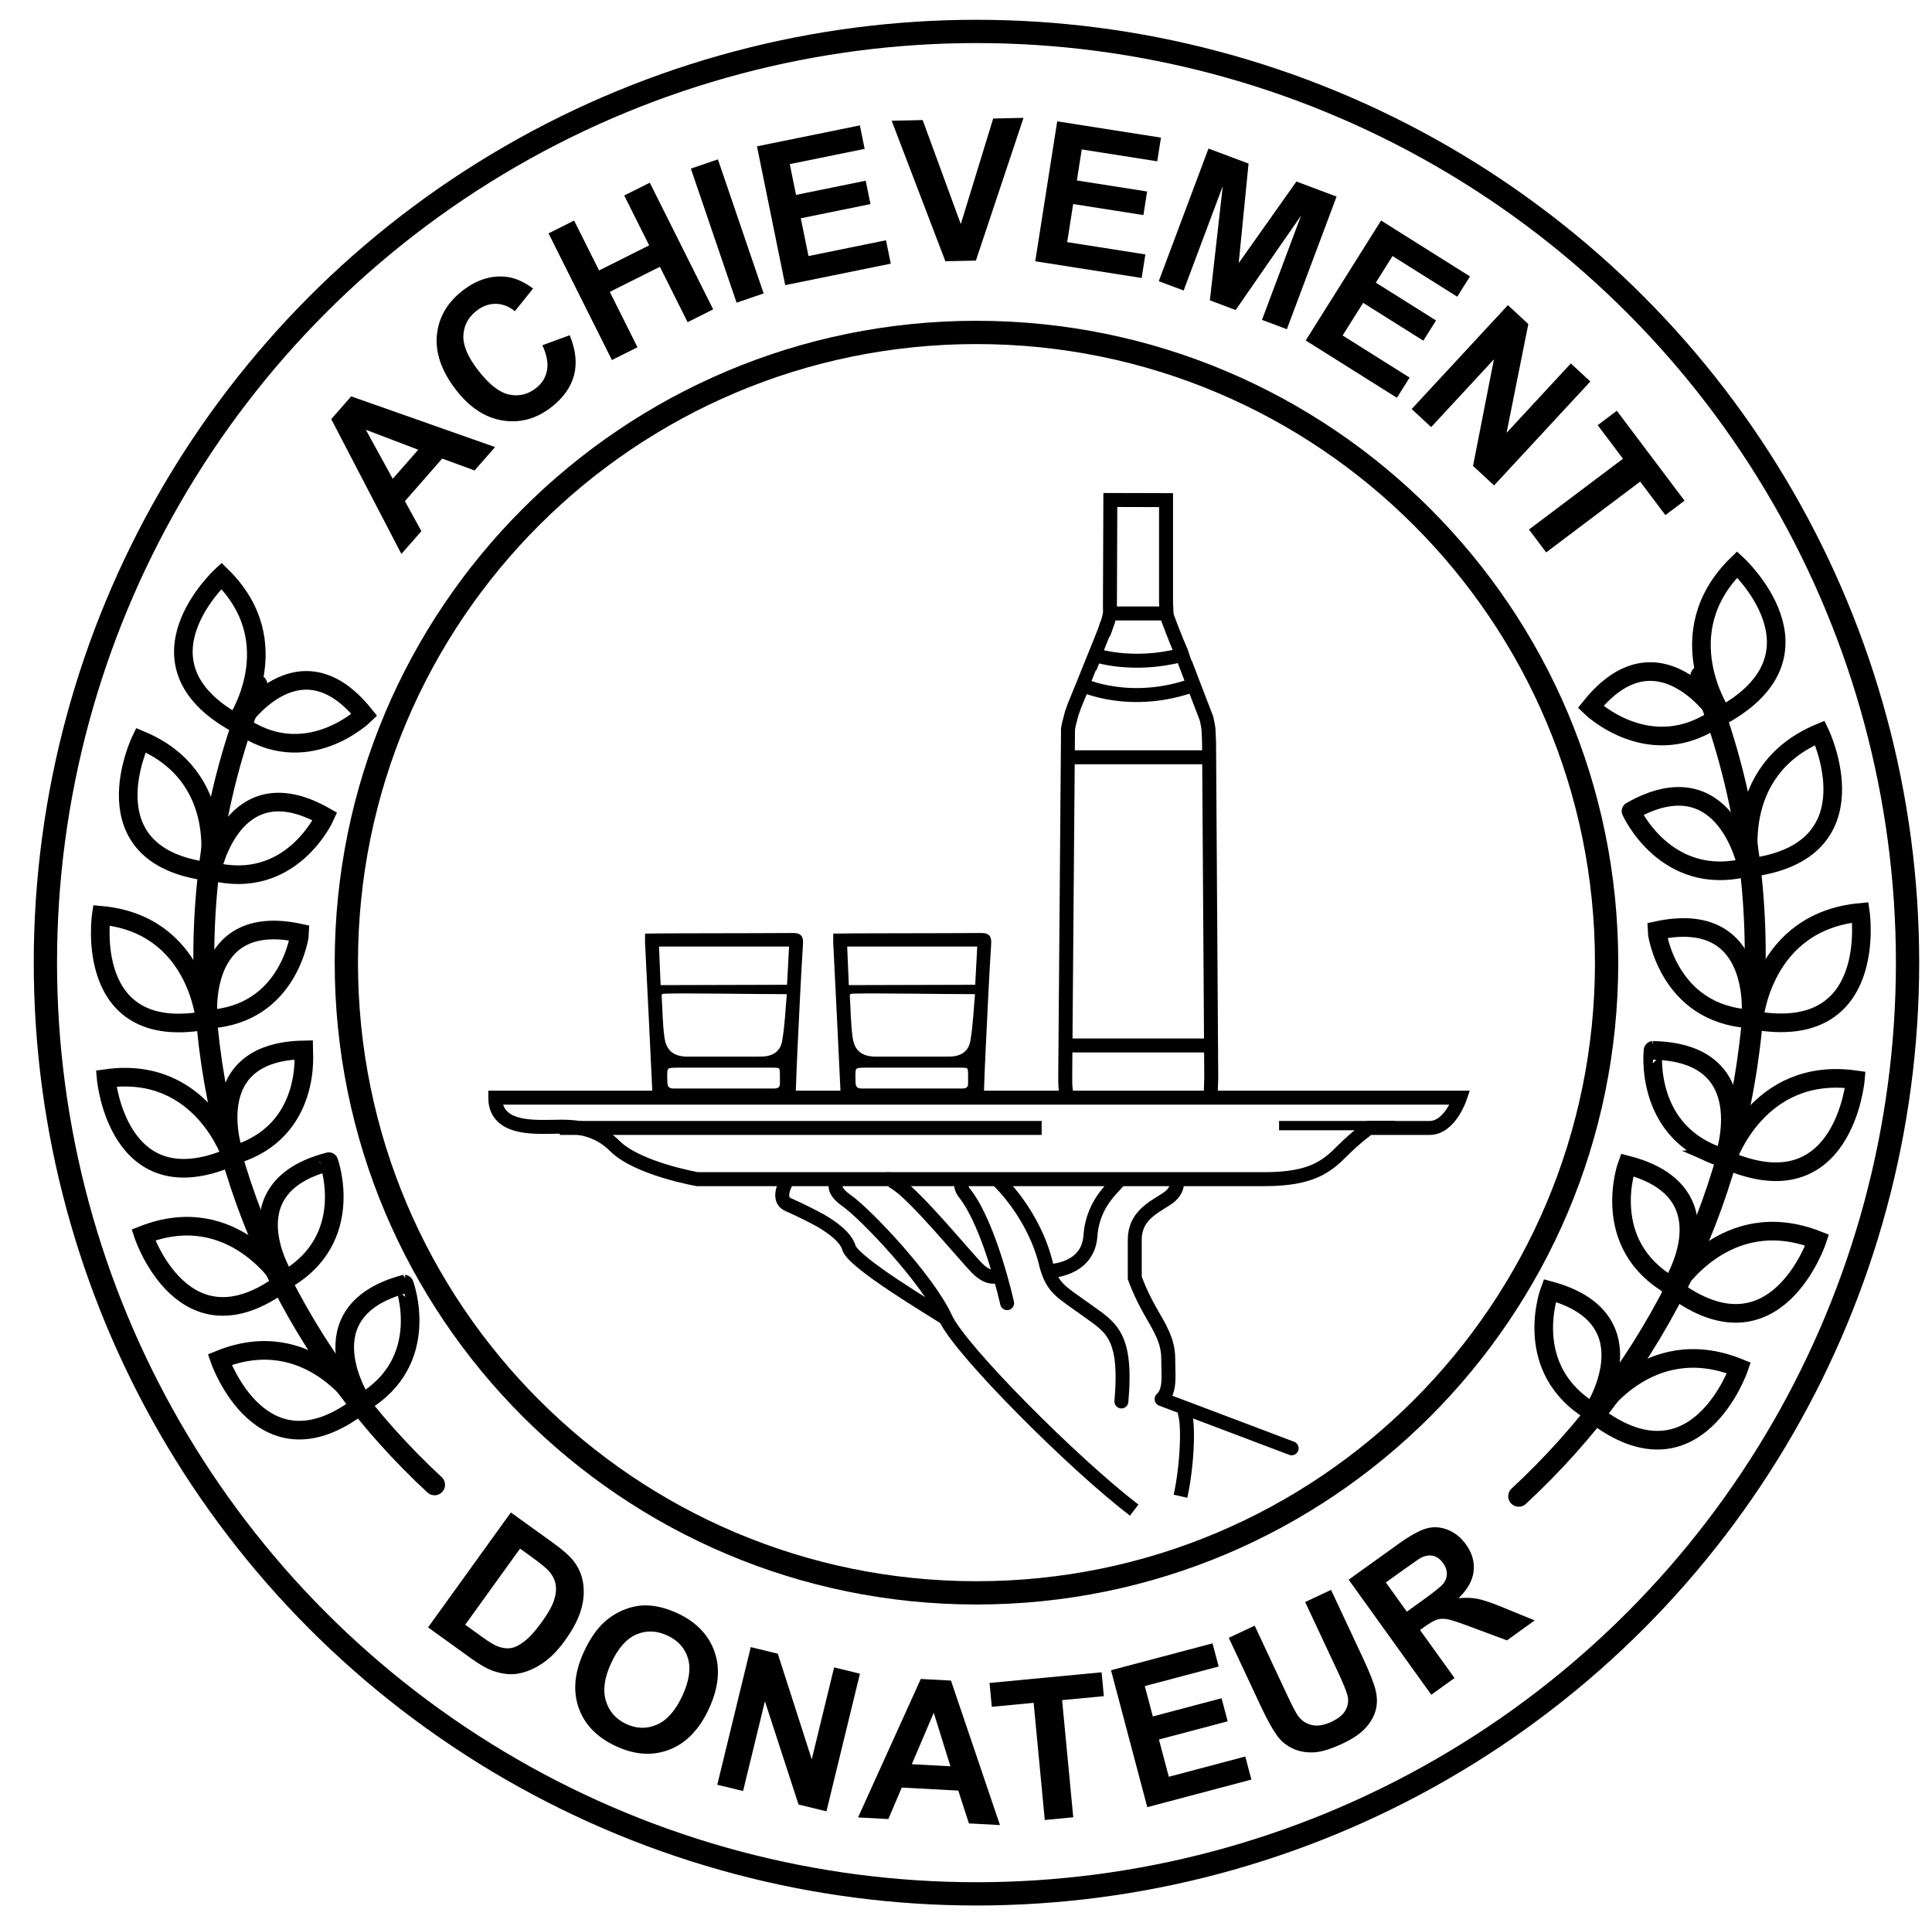 <?xml version="1.0" encoding="utf-8"?>
<!-- Generator: Adobe Illustrator 16.0.0, SVG Export Plug-In . SVG Version: 6.00 Build 0)  -->
<!DOCTYPE svg PUBLIC "-//W3C//DTD SVG 1.1//EN" "http://www.w3.org/Graphics/SVG/1.1/DTD/svg11.dtd">
<svg version="1.1" id="Layer_1" xmlns="http://www.w3.org/2000/svg" xmlns:xlink="http://www.w3.org/1999/xlink" x="0px" y="0px"
	 width="830px" height="826px" viewBox="0 0 830 826" enable-background="new 0 0 830 826" xml:space="preserve">
<g>
	<path d="M219.467,649.668l18.218,13.125c4.108,2.96,7.013,5.531,8.716,7.712c2.281,2.94,3.669,6.242,4.167,9.908
		c0.496,3.665,0.147,7.464-1.048,11.395s-3.458,8.208-6.79,12.832c-2.928,4.063-5.956,7.202-9.085,9.415
		c-3.823,2.702-7.68,4.34-11.571,4.912c-2.942,0.438-6.223,0.069-9.843-1.106c-2.702-0.89-5.893-2.66-9.575-5.313l-18.756-13.514
		L219.467,649.668z M223.417,665.2l-23.558,32.698l7.442,5.361c2.784,2.006,4.906,3.296,6.368,3.871
		c1.907,0.761,3.742,1.043,5.504,0.846c1.761-0.197,3.776-1.158,6.043-2.885c2.266-1.726,4.774-4.497,7.524-8.313
		c2.75-3.816,4.523-6.989,5.322-9.518c0.798-2.527,1.004-4.801,0.617-6.819c-0.388-2.019-1.367-3.9-2.939-5.647
		c-1.166-1.317-3.78-3.439-7.843-6.367L223.417,665.2z"/>
	<path d="M250.866,709.485c2.596-5.628,5.617-9.963,9.063-13.006c2.554-2.234,5.434-3.968,8.639-5.201
		c3.205-1.233,6.35-1.794,9.437-1.681c4.114,0.132,8.419,1.233,12.917,3.309c8.141,3.756,13.489,9.285,16.046,16.59
		c2.557,7.305,1.76,15.454-2.389,24.448c-4.115,8.92-9.76,14.779-16.932,17.58c-7.173,2.8-14.817,2.328-22.932-1.416
		c-8.216-3.79-13.592-9.31-16.128-16.559C246.049,726.3,246.809,718.279,250.866,709.485z M262.535,714.411
		c-2.886,6.256-3.63,11.665-2.229,16.226c1.399,4.562,4.323,7.868,8.771,9.92c4.447,2.052,8.835,2.134,13.165,0.246
		c4.329-1.889,7.972-6.035,10.928-12.442c2.921-6.331,3.711-11.694,2.373-16.091c-1.339-4.396-4.308-7.655-8.905-9.776
		s-9.031-2.254-13.299-0.399C269.067,703.949,265.467,708.055,262.535,714.411z"/>
	<path d="M308.143,766.632l14.39-59.119l11.614,2.827l14.586,45.369l9.61-39.479l11.09,2.699l-14.39,59.119l-11.977-2.916
		l-14.449-44.353l-9.384,38.552L308.143,766.632z"/>
	<path d="M429.592,783.956l-13.345-0.721l-4.56-14.087l-24.286-1.311l-5.76,13.53l-13.013-0.702l26.943-59.479l12.972,0.7
		L429.592,783.956z M408.302,758.7l-7.155-22.998l-9.422,22.103L408.302,758.7z"/>
	<path d="M448.846,781.766l-4.785-50.325l-17.973,1.709l-0.975-10.246l48.135-4.577l0.975,10.247l-17.932,1.705l4.785,50.324
		L448.846,781.766z"/>
	<path d="M492.872,776.259l-15.574-58.817l43.612-11.548l2.635,9.95l-31.736,8.403l3.452,13.039l29.529-7.818l2.624,9.91
		l-29.529,7.818l4.239,16.008l32.859-8.7l2.624,9.91L492.872,776.259z"/>
	<path d="M527.89,703.512l11.126-5.21l13.976,29.844c2.218,4.735,3.793,7.741,4.726,9.015c1.532,2.033,3.515,3.313,5.945,3.839
		c2.432,0.527,5.2,0.063,8.308-1.393c3.157-1.479,5.235-3.238,6.235-5.28c0.999-2.041,1.222-4.078,0.667-6.11
		c-0.555-2.031-1.853-5.228-3.894-9.588l-14.275-30.482l11.126-5.21l13.553,28.941c3.098,6.615,4.986,11.43,5.664,14.442
		s0.648,5.837-0.088,8.474c-0.736,2.636-2.196,5.146-4.381,7.527c-2.184,2.383-5.456,4.595-9.815,6.637
		c-5.263,2.464-9.538,3.726-12.825,3.783c-3.288,0.059-6.176-0.515-8.664-1.717s-4.481-2.752-5.98-4.647
		c-2.205-2.816-4.751-7.308-7.638-13.472L527.89,703.512z"/>
	<path d="M614.891,727.964l-35.498-49.417l21-15.085c5.28-3.793,9.437-6.106,12.468-6.938s6.08-0.629,9.149,0.607
		c3.068,1.237,5.652,3.315,7.751,6.236c2.663,3.708,3.772,7.554,3.328,11.534c-0.444,3.982-2.609,7.846-6.494,11.59
		c3.062-0.291,5.835-0.188,8.321,0.309c2.485,0.497,6.3,1.811,11.442,3.942l12.959,5.306l-11.933,8.572l-14.938-5.571
		c-5.322-2.002-8.814-3.164-10.477-3.486s-3.155-0.289-4.478,0.099c-1.323,0.389-3.13,1.405-5.422,3.052l-2.022,1.453l14.819,20.629
		L614.891,727.964z M604.383,692.279l7.382-5.304c4.786-3.438,7.63-5.787,8.53-7.047c0.9-1.261,1.333-2.627,1.297-4.1
		c-0.036-1.474-0.587-2.951-1.652-4.435c-1.194-1.663-2.603-2.687-4.226-3.072c-1.622-0.384-3.339-0.131-5.15,0.762
		c-0.89,0.47-3.357,2.156-7.402,5.063l-7.786,5.593L604.383,692.279z"/>
</g>
<path fill="none" stroke="#000000" stroke-width="10" stroke-miterlimit="10" d="M690.208,413.5
	c0,149.502-121.206,270.709-270.708,270.709c-149.509,0-270.708-121.207-270.708-270.709c0-149.509,121.2-270.708,270.708-270.708
	C569.002,142.792,690.208,263.991,690.208,413.5z"/>
<circle fill="none" stroke="#000000" stroke-width="10" stroke-miterlimit="10" cx="419.5" cy="413.5" r="400"/>
<g>
	<path d="M212.685,192.038l-8.809,10.051l-13.896-5.114l-16.03,18.291l7.084,12.886l-8.589,9.801l-30.139-57.926l8.563-9.77
		L212.685,192.038z M179.673,193.183l-22.506-8.576l11.563,21.062L179.673,193.183z"/>
	<path d="M233.009,148.291l11.734-4.296c2.616,6.371,3.23,12.13,1.84,17.278c-1.389,5.148-4.667,9.719-9.833,13.712
		c-6.393,4.941-13.335,6.818-20.826,5.632c-7.492-1.186-14.165-5.567-20.02-13.142c-6.193-8.012-8.934-15.834-8.223-23.465
		c0.711-7.631,4.438-14.053,11.181-19.265c5.889-4.552,12.018-6.509,18.386-5.871c3.779,0.366,7.706,2.052,11.779,5.059
		l-7.845,9.735c-2.499-2.056-5.209-3.108-8.132-3.157s-5.676,0.925-8.259,2.921c-3.568,2.758-5.474,6.277-5.716,10.556
		c-0.243,4.279,1.854,9.287,6.287,15.022c4.704,6.086,9.149,9.575,13.335,10.466c4.186,0.892,8.03-0.017,11.533-2.725
		c2.583-1.997,4.171-4.535,4.763-7.615C235.584,156.057,234.924,152.441,233.009,148.291z"/>
	<path d="M262.884,154.657l-27.227-54.413l10.986-5.498l10.716,21.417l21.528-10.772l-10.716-21.417l10.986-5.498l27.227,54.413
		l-10.986,5.498l-11.905-23.792l-21.528,10.772l11.905,23.792L262.884,154.657z"/>
	<path d="M316.442,130.011l-19.643-57.587l11.627-3.966l19.643,57.587L316.442,130.011z"/>
	<path d="M337.337,122.481l-12.134-59.623l44.208-8.997l2.053,10.086l-32.17,6.547l2.69,13.218l29.933-6.092l2.044,10.045
		l-29.933,6.092l3.302,16.228l33.309-6.779l2.044,10.045L337.337,122.481z"/>
	<path d="M406.141,112.22l-23.073-60.354l13.32-0.292l16.379,44.684l13.911-45.347l13.029-0.285l-20.454,61.307L406.141,112.22z"/>
	<path d="M444.748,112.227l9.438-60.108l44.568,6.999l-1.597,10.168l-32.432-5.093l-2.093,13.325l30.177,4.739l-1.59,10.127
		l-30.178-4.739l-2.568,16.36l33.58,5.273l-1.59,10.127L444.748,112.227z"/>
	<path d="M497.813,120.782l21.359-56.973l17.217,6.455l-4.232,42.738l24.79-35.03l17.255,6.469l-21.359,56.973l-10.687-4.007
		l16.813-44.847l-28.123,40.607l-11.075-4.152l5.543-49.073l-16.813,44.847L497.813,120.782z"/>
	<path d="M560.94,146.246l32.375-51.517l38.197,24.005l-5.477,8.715l-27.796-17.468l-7.178,11.421l25.864,16.253l-5.455,8.68
		l-25.863-16.253l-8.812,14.021l28.78,18.087l-5.455,8.68L560.94,146.246z"/>
	<path d="M606.459,175.703l41.35-44.635l8.769,8.124l-9.346,46.73l27.614-29.807l8.373,7.757l-41.351,44.635l-9.042-8.377
		l8.971-45.776l-26.965,29.107L606.459,175.703z"/>
	<path d="M656.85,227.459l40.384-30.408l-10.859-14.423l8.223-6.191l29.084,38.626l-8.223,6.191l-10.835-14.389l-40.383,30.408
		L656.85,227.459z"/>
</g>
<path fill-rule="evenodd" clip-rule="evenodd" stroke="#010101" stroke-width="2" stroke-miterlimit="10" d="M358.967,401.981
	c1.96-0.096,46.7-0.093,62.276-0.21c2.838-0.022,3.774,0.513,3.574,3.663c-0.962,15.106-1.632,30.231-2.372,45.351
	c-0.284,5.817-0.5,11.64-0.706,17.461c-0.095,2.708-0.861,4.106-4.136,4.072c-17.377-0.182-34.756-0.115-52.135-0.049
	c-2.192,0.009-3.247-0.47-3.36-2.932c-0.984-21.364-2.082-42.723-3.134-64.083C358.923,404.229,358.967,403.198,358.967,401.981z
	 M366.609,425.82c-1.671,0.06-2.633,0.419-2.508,2.3c0.393,5.897,0.382,11.849,1.214,17.681c0.899,6.304,4.621,9.057,10.963,9.068
	c10.476,0.021,20.953,0.022,31.429-0.014c5.436-0.019,9.242-2.375,10.153-7.615c1.197-6.892,1.423-13.95,2.091-21.197
	C405.147,426.043,374.933,425.525,366.609,425.82z M362.915,405.593l0.784,18.563l56.209-0.15l0.97-18.412H362.915z M392.04,457.606
	c-6.35,0-12.7,0.001-19.049-0.001c-6.636-0.003-6.664,0.025-6.449,6.772c0.007,0.212,0.014,0.423,0.016,0.635
	c0.015,2.344,1.265,3.541,3.538,3.546c14.499,0.026,28.997,0.029,43.496-0.003c2.101-0.006,3.387-1.03,3.316-3.329
	c-0.036-1.163,0-2.328-0.005-3.492c-0.018-3.754-0.375-4.118-4.226-4.126C405.798,457.594,398.919,457.604,392.04,457.606z"/>
<path fill="none" stroke="#000000" stroke-width="6" stroke-miterlimit="10" d="M459.279,325.289h60.181 M458.576,471.318
	c-0.506-0.742-0.936-4.408-0.936-6.319v-4.213l1.17-145.795v-1.872l0.469-2.341l1.169-4.447l1.171-3.276l1.638-3.979
	c0,0,4.915-12.012,4.915-12.169c0,0,5.851-14.354,5.851-14.509c0,0,1.092-2.808,1.17-3.277l0.936-2.574l0.469-1.873l0.233-1.17
	c0,0,0.078-2.339,0-3.51c0-3.042,0.176-45.229,0.176-45.229l23.929,0.063v43.762l0.234,5.148l0.233,1.17
	c0,0,3.732,10.07,5.851,14.743c0,0.234,10.999,28.785,10.999,28.785l0.234,0.936l0.468,2.34l0.234,1.638l0.233,5.617v0.233
	l0.937,143.69l-0.234,7.255l-0.176,0.353 M457.641,449.085h62.718 M476.83,263.505h24.339 M470.375,281.377
	c0,0,15.953,5.483,37.141,0 M464.711,294.105c0,0,20.781,10.012,48.381,0"/>
<rect x="452.899" y="210.902" fill="none" width="71.2" height="270.399"/>
<path fill-rule="evenodd" clip-rule="evenodd" fill="none" stroke="#010101" stroke-width="6" stroke-miterlimit="10" d="
	M212.765,471.5h414.47c0,0-4.338,13-13.018,13c-8.681,0-26.042,0-26.042,0s-5.061,3.405-11.571,9.915
	c-6.51,6.51-13.021,12.085-33.274,12.085s-243.765,0-243.765,0s-25.676-4.477-35.44-14.241c-9.765-9.765-21.702-8.209-28.935-8.209
	C227.958,484.05,212.765,484.5,212.765,471.5z"/>
<line fill="none" stroke="#010101" stroke-width="6" stroke-miterlimit="10" x1="240.5" y1="484.5" x2="447.5" y2="484.5"/>
<line fill="none" stroke="#010101" stroke-width="4" stroke-miterlimit="10" x1="549.5" y1="483.5" x2="599.5" y2="483.5"/>
<path fill="none" stroke="#010101" stroke-width="6" stroke-miterlimit="10" d="M338.625,506.229c0,0-5.788,8.681,0,11.211
	c5.787,2.53,11.935,5.785,11.935,5.785s12.297,6.15,14.105,12.66s36.167,26.765,41.592,30.38"/>
<path fill="none" stroke="#010101" stroke-width="6" stroke-miterlimit="10" d="M487.254,648.663
	c-25.916-19.784-74.717-68.646-80.996-82.398c-7.595-16.636-34.36-44.845-42.678-50.635c-8.317-5.786-2.893-9.401-2.893-9.401"/>
<path fill="none" stroke="#010101" stroke-width="6" stroke-miterlimit="10" d="M429.439,547.459c0,0-3.707,3.615-10.189-3.254
	c-6.482-6.875-24.98-29.382-33.607-35.445c-5.527-3.885-4.268-1.531-4.268-1.531"/>
<path fill="none" stroke="#010101" stroke-width="6" stroke-linecap="round" stroke-miterlimit="10" d="M432.658,559.755
	c0,0-7.232-32.911-18.083-47.017c0,0-3.025-3.339-0.855-5.51"/>
<path fill="none" stroke="#010101" stroke-width="6" stroke-linecap="round" stroke-miterlimit="10" d="M428.957,507.229
	c0,0,15.553,14.467,20.615,36.526c2.772,9.862,6.511,11.214,16.998,18.81c10.487,7.595,17.723,10.485,15.19,39.42"/>
<path fill="none" stroke="#010101" stroke-width="6" stroke-miterlimit="10" d="M450.38,546.01c0,0,16.998,0,18.083-15.189
	c1.085-15.19,11.507-21.698,12.806-24.592"/>
<path fill="none" stroke="#010101" stroke-width="6" stroke-miterlimit="10" d="M505.355,506.475c0,0,1.92,4.58-4.228,8.558
	s-13.628,7.472-13.628,17.597c0,10.126,0,16.275,0,16.275s2.235,6.51,6.575,14.105c4.34,7.595,7.809,13.02,7.809,20.615
	c0,7.595,1.013,13.563-2.786,17.359"/>
<line fill="none" stroke="#010101" stroke-width="6" stroke-linecap="round" stroke-miterlimit="10" x1="554.898" y1="622.106" x2="499.035" y2="600.984"/>
<path fill="none" stroke="#010101" stroke-width="6" stroke-miterlimit="10" d="M507.141,642.702
	c2.961-13.209,4.005-34.254,1.018-37.511"/>
<path fill-rule="evenodd" clip-rule="evenodd" stroke="#010101" stroke-width="2" stroke-miterlimit="10" d="M278.124,401.981
	c1.961-0.097,46.7-0.093,62.276-0.21c2.838-0.022,3.774,0.512,3.574,3.662c-0.962,15.106-1.632,30.231-2.372,45.352
	c-0.284,5.817-0.5,11.64-0.706,17.461c-0.095,2.708-0.861,4.106-4.136,4.072c-17.377-0.182-34.757-0.115-52.135-0.049
	c-2.192,0.009-3.248-0.47-3.361-2.932c-0.984-21.364-2.081-42.723-3.134-64.083C278.081,404.229,278.124,403.198,278.124,401.981z
	 M285.766,425.82c-1.671,0.06-2.633,0.419-2.508,2.3c0.393,5.897,0.382,11.849,1.214,17.681c0.899,6.304,4.62,9.057,10.963,9.068
	c10.476,0.021,20.953,0.022,31.429-0.014c5.436-0.019,9.242-2.375,10.153-7.615c1.196-6.892,1.423-13.95,2.091-21.197
	C324.303,426.043,294.09,425.525,285.766,425.82z M282.072,405.593l0.784,18.563l56.209-0.15l0.97-18.412H282.072z M311.197,457.606
	c-6.35,0-12.7,0.001-19.05-0.001c-6.636-0.003-6.663,0.025-6.448,6.772c0.007,0.212,0.014,0.423,0.016,0.635
	c0.015,2.344,1.265,3.541,3.538,3.546c14.498,0.026,28.996,0.029,43.496-0.003c2.1-0.006,3.387-1.03,3.315-3.329
	c-0.036-1.163,0.001-2.328-0.005-3.492c-0.018-3.754-0.375-4.118-4.226-4.126C324.955,457.594,318.076,457.604,311.197,457.606z"/>
<g>
	<path fill="none" stroke="#000000" stroke-width="9" stroke-linecap="round" stroke-miterlimit="10" d="M730.671,290.432
		c16.923,41.433,25.298,87.125,23.029,134.774c-4.115,86.382-42.441,163.041-101.254,217.496"/>
	<g>
		<path fill-rule="evenodd" clip-rule="evenodd" fill="none" stroke="#000000" stroke-width="8" stroke-miterlimit="10" d="
			M738.599,307.641c0,0-26.119-40.374-55.26-3.951C683.339,303.689,709.309,328.898,738.599,307.641z"/>
		<path fill-rule="evenodd" clip-rule="evenodd" fill="none" stroke="#000000" stroke-width="8" stroke-miterlimit="10" d="
			M746.291,242.444c0,0,41.642,38.203-6.287,64.802C740.004,307.246,715.902,272.201,746.291,242.444z"/>
	</g>
	<g>
		<path fill-rule="evenodd" clip-rule="evenodd" fill="none" stroke="#000000" stroke-width="8" stroke-miterlimit="10" d="
			M750.574,372.522c0,0-9.34-47.171-49.881-24.103C700.693,348.419,715.502,381.443,750.574,372.522z"/>
		<path fill-rule="evenodd" clip-rule="evenodd" fill="none" stroke="#000000" stroke-width="8" stroke-miterlimit="10" d="
			M781.829,314.79c0,0,24.565,50.893-29.803,57.885C752.026,372.674,742.592,331.202,781.829,314.79z"/>
	</g>
	<g>
		<path fill-rule="evenodd" clip-rule="evenodd" fill="none" stroke="#000000" stroke-width="8" stroke-miterlimit="10" d="
			M752.139,437.667c0,0,5.195-47.804-40.391-37.92C711.748,399.747,716.001,435.689,752.139,437.667z"/>
		<path fill-rule="evenodd" clip-rule="evenodd" fill="none" stroke="#000000" stroke-width="8" stroke-miterlimit="10" d="
			M799.229,391.926c0,0,8.218,55.909-45.754,46.321C753.476,438.247,756.88,395.852,799.229,391.926z"/>
	</g>
	<g>
		<path fill-rule="evenodd" clip-rule="evenodd" fill="none" stroke="#000000" stroke-width="8" stroke-miterlimit="10" d="
			M740.679,497.422c0,0,16.108-45.306-30.526-46.231C710.152,451.19,705.978,487.14,740.679,497.422z"/>
		<path fill-rule="evenodd" clip-rule="evenodd" fill="none" stroke="#000000" stroke-width="8" stroke-miterlimit="10" d="
			M797.071,463.811c0,0-4.936,56.295-55.226,34.485C741.846,498.296,754.96,457.836,797.071,463.811z"/>
	</g>
	<g>
		<path fill-rule="evenodd" clip-rule="evenodd" fill="none" stroke="#000000" stroke-width="8" stroke-miterlimit="10" d="
			M718.076,552.422c0,0,26.092-40.392-19.081-52.013C698.995,500.409,686.669,534.438,718.076,552.422z"/>
		<path fill-rule="evenodd" clip-rule="evenodd" fill="none" stroke="#000000" stroke-width="8" stroke-miterlimit="10" d="
			M780.685,532.671c0,0-17.743,53.655-61.674,20.869C719.011,553.54,741.075,517.178,780.685,532.671z"/>
	</g>
	<g>
		<path fill-rule="evenodd" clip-rule="evenodd" fill="none" stroke="#000000" stroke-width="8" stroke-miterlimit="10" d="
			M684.226,606.582c0,0,26.572-40.077-18.458-52.236C665.768,554.346,653.035,588.226,684.226,606.582z"/>
		<path fill-rule="evenodd" clip-rule="evenodd" fill="none" stroke="#000000" stroke-width="8" stroke-miterlimit="10" d="
			M747.064,587.581c0,0-18.381,53.439-61.917,20.13C685.147,607.711,707.643,571.615,747.064,587.581z"/>
	</g>
</g>
<g>
	<path fill="none" stroke="#000000" stroke-width="9" stroke-linecap="round" stroke-miterlimit="10" d="M110.38,294.167
		c-16.508,40.416-24.677,84.985-22.464,131.465c4.014,84.26,41.399,159.037,98.768,212.155"/>
	<g>
		<path fill-rule="evenodd" clip-rule="evenodd" fill="none" stroke="#000000" stroke-width="8" stroke-miterlimit="10" d="
			M102.647,310.954c0,0,25.477-39.383,53.902-3.854C156.549,307.1,131.218,331.69,102.647,310.954z"/>
		<path fill-rule="evenodd" clip-rule="evenodd" fill="none" stroke="#000000" stroke-width="8" stroke-miterlimit="10" d="
			M95.143,247.358c0,0-40.619,37.265,6.133,63.211C101.276,310.569,124.785,276.385,95.143,247.358z"/>
	</g>
	<g>
		<path fill-rule="evenodd" clip-rule="evenodd" fill="none" stroke="#000000" stroke-width="8" stroke-miterlimit="10" d="
			M90.965,374.242c0,0,9.11-46.012,48.656-23.511C139.621,350.731,125.176,382.944,90.965,374.242z"/>
		<path fill-rule="evenodd" clip-rule="evenodd" fill="none" stroke="#000000" stroke-width="8" stroke-miterlimit="10" d="
			M60.478,317.928c0,0-23.962,49.643,29.071,56.463C89.549,374.391,98.752,333.937,60.478,317.928z"/>
	</g>
	<g>
		<path fill-rule="evenodd" clip-rule="evenodd" fill="none" stroke="#000000" stroke-width="8" stroke-miterlimit="10" d="
			M89.439,437.788c0,0-5.068-46.631,39.398-36.989C128.837,400.799,124.69,435.858,89.439,437.788z"/>
		<path fill-rule="evenodd" clip-rule="evenodd" fill="none" stroke="#000000" stroke-width="8" stroke-miterlimit="10" d="
			M43.505,393.169c0,0-8.017,54.537,44.63,45.184C88.135,438.354,84.814,396.999,43.505,393.169z"/>
	</g>
	<g>
		<path fill-rule="evenodd" clip-rule="evenodd" fill="none" stroke="#000000" stroke-width="8" stroke-miterlimit="10" d="
			M100.618,496.075c0,0-15.713-44.193,29.777-45.097C130.395,450.979,134.467,486.046,100.618,496.075z"/>
		<path fill-rule="evenodd" clip-rule="evenodd" fill="none" stroke="#000000" stroke-width="8" stroke-miterlimit="10" d="
			M45.61,463.289c0,0,4.814,54.913,53.87,33.638C99.479,496.927,86.688,457.461,45.61,463.289z"/>
	</g>
	<g>
		<path fill-rule="evenodd" clip-rule="evenodd" fill="none" stroke="#000000" stroke-width="8" stroke-miterlimit="10" d="
			M122.665,549.724c0,0-25.451-39.398,18.613-50.734C141.278,498.989,153.301,532.183,122.665,549.724z"/>
		<path fill-rule="evenodd" clip-rule="evenodd" fill="none" stroke="#000000" stroke-width="8" stroke-miterlimit="10" d="
			M61.594,530.459c0,0,17.307,52.337,60.16,20.356C121.754,550.815,100.231,515.346,61.594,530.459z"/>
	</g>
	<g>
		<path fill-rule="evenodd" clip-rule="evenodd" fill="none" stroke="#000000" stroke-width="8" stroke-miterlimit="10" d="
			M155.685,602.554c0,0-25.919-39.092,18.005-50.952C173.69,551.602,186.109,584.649,155.685,602.554z"/>
		<path fill-rule="evenodd" clip-rule="evenodd" fill="none" stroke="#000000" stroke-width="8" stroke-miterlimit="10" d="
			M94.388,584.021c0,0,17.93,52.127,60.397,19.636C154.785,603.656,132.842,568.447,94.388,584.021z"/>
	</g>
</g>
</svg>
